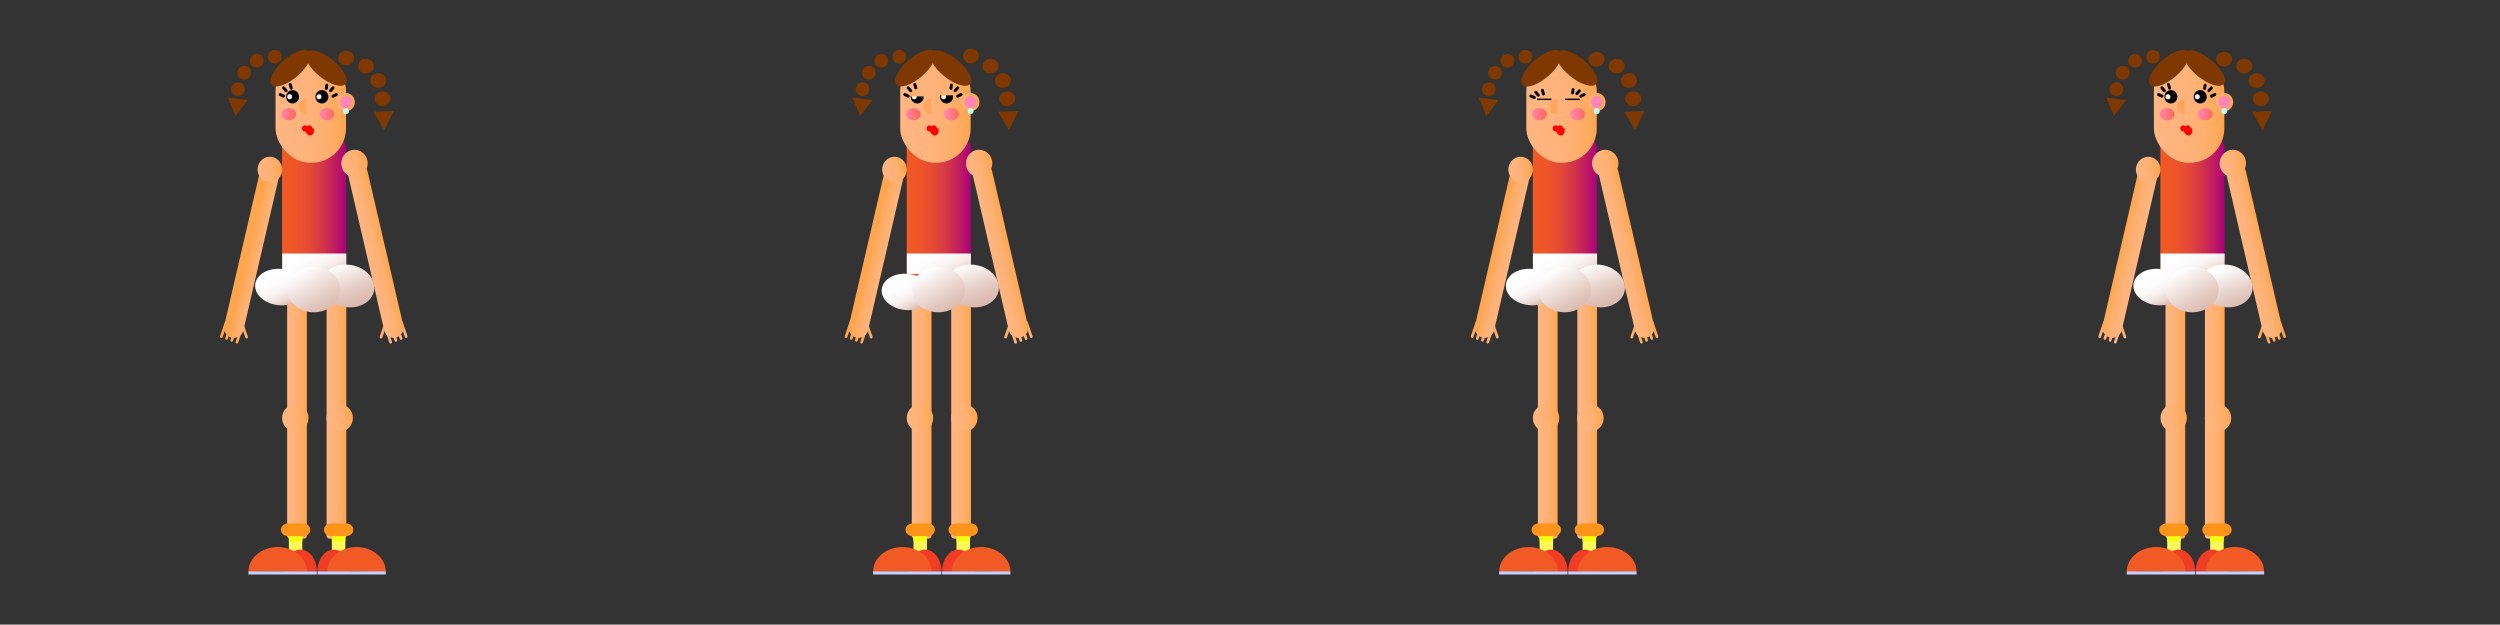 <svg id="Layer_1" data-name="Layer 1" xmlns="http://www.w3.org/2000/svg" xmlns:xlink="http://www.w3.org/1999/xlink" width="1685" height="421" viewBox="0 0 1685 421"><rect x="0" y="0" width="1685" height="421" fill="#333333" stroke="none"/><defs><style>.cls-1{fill:url(#linear-gradient);}.cls-2{fill:url(#linear-gradient-2);}.cls-3{fill:url(#linear-gradient-3);}.cls-4{fill:url(#linear-gradient-4);}.cls-5{fill:#ff85b5;}.cls-6{fill:#c1fff5;}.cls-7{fill:#f2f2f1;}.cls-8{fill:url(#linear-gradient-5);}.cls-9{fill:url(#linear-gradient-6);}.cls-10{fill:#ffa55d;}.cls-11{fill:red;}.cls-12{fill:url(#linear-gradient-7);}.cls-13{fill:url(#linear-gradient-8);}.cls-14{fill:url(#linear-gradient-9);}.cls-15{fill:url(#linear-gradient-10);}.cls-16{fill:url(#linear-gradient-11);}.cls-17{fill:#fff85b;}.cls-18{fill:#f4ff0f;}.cls-19{fill:#f13d24;}.cls-20{fill:#f15a24;}.cls-21{fill:#c6d0ff;}.cls-22{fill:#ff941a;}.cls-23{fill:#7f3900;}.cls-24{fill:url(#linear-gradient-12);}.cls-25{fill:url(#linear-gradient-13);}.cls-26{fill:url(#linear-gradient-14);}.cls-27{fill:url(#linear-gradient-15);}.cls-28{fill:url(#linear-gradient-16);}.cls-29{fill:url(#linear-gradient-17);}.cls-30{fill:url(#linear-gradient-18);}.cls-31{fill:url(#linear-gradient-19);}.cls-32{fill:url(#linear-gradient-20);}.cls-33{fill:url(#linear-gradient-21);}.cls-34{fill:url(#linear-gradient-22);}.cls-35{fill:url(#linear-gradient-23);}.cls-36{fill:url(#linear-gradient-24);}.cls-37{fill:url(#linear-gradient-25);}.cls-38{fill:url(#linear-gradient-26);}.cls-39{fill:url(#linear-gradient-27);}.cls-40{fill:none;}.cls-41{fill:url(#linear-gradient-28);}.cls-42{fill:url(#linear-gradient-29);}.cls-43{fill:url(#linear-gradient-30);}.cls-44{fill:url(#linear-gradient-31);}.cls-45{fill:url(#linear-gradient-32);}.cls-46{fill:url(#linear-gradient-33);}.cls-47{fill:url(#linear-gradient-34);}.cls-48{fill:url(#linear-gradient-35);}.cls-49{fill:url(#linear-gradient-36);}.cls-50{fill:url(#linear-gradient-37);}.cls-51{fill:url(#linear-gradient-38);}.cls-52{fill:url(#linear-gradient-39);}.cls-53{fill:url(#linear-gradient-40);}.cls-54{fill:url(#linear-gradient-41);}.cls-55{fill:url(#linear-gradient-42);}.cls-56{fill:url(#linear-gradient-43);}.cls-57{fill:url(#linear-gradient-44);}.cls-58{fill:url(#linear-gradient-45);}.cls-59{fill:url(#linear-gradient-46);}.cls-60{fill:url(#linear-gradient-47);}.cls-61{fill:url(#linear-gradient-48);}.cls-62{fill:url(#linear-gradient-49);}.cls-63{fill:url(#linear-gradient-50);}.cls-64{fill:url(#linear-gradient-51);}.cls-65{fill:url(#linear-gradient-52);}.cls-66{fill:url(#linear-gradient-53);}.cls-67{fill:url(#linear-gradient-54);}.cls-68{fill:url(#linear-gradient-55);}.cls-69{fill:url(#linear-gradient-56);}.cls-70{fill:url(#linear-gradient-57);}.cls-71{fill:url(#linear-gradient-58);}.cls-72{fill:url(#linear-gradient-59);}.cls-73{fill:url(#linear-gradient-60);}.cls-74{fill:url(#linear-gradient-61);}.cls-75{fill:url(#linear-gradient-62);}.cls-76{fill:url(#linear-gradient-63);}.cls-77{fill:url(#linear-gradient-64);}.cls-78{fill:url(#linear-gradient-65);}.cls-79{fill:url(#linear-gradient-66);}.cls-80{fill:url(#linear-gradient-67);}.cls-81{fill:url(#linear-gradient-68);}.cls-82{fill:url(#linear-gradient-69);}.cls-83{fill:url(#linear-gradient-70);}.cls-84{fill:url(#linear-gradient-71);}.cls-85{fill:url(#linear-gradient-72);}.cls-86{fill:url(#linear-gradient-73);}.cls-87{fill:url(#linear-gradient-74);}.cls-88{fill:url(#linear-gradient-75);}.cls-89{fill:url(#linear-gradient-76);}.cls-90{fill:url(#linear-gradient-77);}.cls-91{fill:url(#linear-gradient-78);}.cls-92{fill:url(#linear-gradient-79);}.cls-93{fill:url(#linear-gradient-80);}.cls-94{fill:url(#linear-gradient-81);}.cls-95{fill:url(#linear-gradient-82);}.cls-96{fill:url(#linear-gradient-83);}.cls-97{fill:url(#linear-gradient-84);}.cls-98{fill:url(#linear-gradient-85);}.cls-99{fill:url(#linear-gradient-86);}.cls-100{fill:url(#linear-gradient-87);}.cls-101{fill:url(#linear-gradient-88);}.cls-102{fill:url(#linear-gradient-89);}.cls-103{fill:url(#linear-gradient-90);}.cls-104{fill:url(#linear-gradient-91);}.cls-105{fill:url(#linear-gradient-92);}.cls-106{fill:url(#linear-gradient-93);}.cls-107{fill:url(#linear-gradient-94);}.cls-108{fill:url(#linear-gradient-95);}.cls-109{fill:url(#linear-gradient-96);}.cls-110{fill:url(#linear-gradient-97);}.cls-111{fill:url(#linear-gradient-98);}.cls-112{fill:url(#linear-gradient-99);}.cls-113{fill:url(#linear-gradient-100);}.cls-114{fill:url(#linear-gradient-101);}.cls-115{fill:url(#linear-gradient-102);}.cls-116{fill:url(#linear-gradient-103);}.cls-117{fill:url(#linear-gradient-104);}.cls-118{fill:url(#linear-gradient-105);}.cls-119{fill:url(#linear-gradient-106);}.cls-120{fill:url(#linear-gradient-107);}.cls-121{fill:url(#linear-gradient-108);}.cls-122{fill:url(#linear-gradient-109);}.cls-123{fill:url(#linear-gradient-110);}</style><linearGradient id="linear-gradient" x1="613.9" y1="274.72" x2="627.19" y2="274.72" gradientTransform="translate(0.64 0.82)" gradientUnits="userSpaceOnUse"><stop offset="0" stop-color="#ffb580"/><stop offset="0.3" stop-color="#ffb47c"/><stop offset="0.57" stop-color="#ffb071"/><stop offset="0.82" stop-color="#ffab5f"/><stop offset="1" stop-color="#ffa54e"/></linearGradient><linearGradient id="linear-gradient-2" x1="611.11" y1="141.15" x2="654.31" y2="141.15" gradientUnits="userSpaceOnUse"><stop offset="0" stop-color="#f15a24"/><stop offset="0.21" stop-color="#ee5628"/><stop offset="0.42" stop-color="#e44a34"/><stop offset="0.63" stop-color="#d43647"/><stop offset="0.84" stop-color="#be1a62"/><stop offset="1" stop-color="#aa007b"/></linearGradient><linearGradient id="linear-gradient-3" x1="606.72" y1="73.94" x2="654.21" y2="73.94" gradientUnits="userSpaceOnUse"><stop offset="0" stop-color="#ffb580"/><stop offset="0.38" stop-color="#ffb47d"/><stop offset="0.61" stop-color="#ffb175"/><stop offset="0.8" stop-color="#ffad66"/><stop offset="0.97" stop-color="#ffa652"/><stop offset="1" stop-color="#ffa54e"/></linearGradient><linearGradient id="linear-gradient-4" x1="648.28" y1="68.83" x2="660.15" y2="68.83" gradientUnits="userSpaceOnUse"><stop offset="0" stop-color="#ffb580"/><stop offset="0.55" stop-color="#ffab62"/><stop offset="1" stop-color="#ffa54e"/></linearGradient><linearGradient id="linear-gradient-5" x1="636.4" y1="77" x2="646.3" y2="77" gradientUnits="userSpaceOnUse"><stop offset="0" stop-color="#ff85b5"/><stop offset="0.27" stop-color="#ff7f9f"/><stop offset="0.84" stop-color="#ff6f68"/><stop offset="1" stop-color="#ff6a57"/></linearGradient><linearGradient id="linear-gradient-6" x1="610" y1="77" x2="619.89" y2="77" xlink:href="#linear-gradient-5"/><linearGradient id="linear-gradient-7" x1="640.48" y1="274.72" x2="653.77" y2="274.72" xlink:href="#linear-gradient"/><linearGradient id="linear-gradient-8" x1="624.44" y1="163.23" x2="641.19" y2="192.23" gradientUnits="userSpaceOnUse"><stop offset="0" stop-color="#fff"/><stop offset="0.36" stop-color="#fefdfd"/><stop offset="0.55" stop-color="#faf6f5"/><stop offset="0.7" stop-color="#f4eae7"/><stop offset="0.83" stop-color="#ebdad4"/><stop offset="0.95" stop-color="#e0c4bb"/><stop offset="1" stop-color="#dab9ae"/></linearGradient><linearGradient id="linear-gradient-9" x1="734.39" y1="204.36" x2="747.98" y2="227.9" gradientTransform="translate(818.36 -549.85) rotate(89.42)" xlink:href="#linear-gradient-8"/><linearGradient id="linear-gradient-10" x1="860.61" y1="204.73" x2="875.94" y2="231.28" gradientTransform="translate(853.66 -680.28) rotate(88.69)" gradientUnits="userSpaceOnUse"><stop offset="0" stop-color="#fff"/><stop offset="0.18" stop-color="#f6eeeb"/><stop offset="0.52" stop-color="#e7d1ca"/><stop offset="0.81" stop-color="#ddbfb5"/><stop offset="1" stop-color="#dab9ae"/></linearGradient><linearGradient id="linear-gradient-11" x1="625.11" y1="182.33" x2="641.1" y2="210.02" gradientUnits="userSpaceOnUse"><stop offset="0" stop-color="#fff"/><stop offset="0.26" stop-color="#f4eae7"/><stop offset="0.75" stop-color="#e1c7be"/><stop offset="1" stop-color="#dab9ae"/></linearGradient><linearGradient id="linear-gradient-12" x1="243.63" y1="27.11" x2="247.72" y2="26.13" gradientTransform="matrix(0.94, -0.33, 0.34, 0.97, 442.1, 281.59)" xlink:href="#linear-gradient"/><linearGradient id="linear-gradient-13" x1="247.35" y1="27.07" x2="251.44" y2="26.09" gradientTransform="matrix(0.94, -0.33, 0.34, 0.97, 442.1, 281.59)" xlink:href="#linear-gradient"/><linearGradient id="linear-gradient-14" x1="251.08" y1="27.04" x2="255.17" y2="26.05" gradientTransform="matrix(0.94, -0.33, 0.34, 0.97, 442.1, 281.59)" xlink:href="#linear-gradient"/><linearGradient id="linear-gradient-15" x1="254.8" y1="27" x2="258.89" y2="26.02" gradientTransform="matrix(0.94, -0.33, 0.34, 0.97, 442.1, 281.59)" xlink:href="#linear-gradient"/><linearGradient id="linear-gradient-16" x1="1157.93" y1="182.62" x2="1161.8" y2="181.69" gradientTransform="matrix(0.94, 0.34, -0.35, 0.97, -348.78, -346.22)" xlink:href="#linear-gradient"/><linearGradient id="linear-gradient-17" x1="365.05" y1="72.02" x2="379.13" y2="72.02" gradientTransform="translate(295.73 185.9) rotate(-13.49)" xlink:href="#linear-gradient"/><linearGradient id="linear-gradient-18" x1="827.74" y1="226" x2="831.82" y2="225.03" gradientTransform="matrix(-0.94, -0.33, -0.34, 0.97, 1442.28, 281.59)" xlink:href="#linear-gradient"/><linearGradient id="linear-gradient-19" x1="831.45" y1="225.97" x2="835.52" y2="224.99" gradientTransform="matrix(-0.94, -0.33, -0.34, 0.97, 1442.28, 281.59)" xlink:href="#linear-gradient"/><linearGradient id="linear-gradient-20" x1="835.16" y1="225.93" x2="839.23" y2="224.95" gradientTransform="matrix(-0.94, -0.33, -0.34, 0.97, 1442.28, 281.59)" xlink:href="#linear-gradient"/><linearGradient id="linear-gradient-21" x1="838.86" y1="225.89" x2="842.93" y2="224.92" gradientTransform="matrix(-0.94, -0.33, -0.34, 0.97, 1442.28, 281.59)" xlink:href="#linear-gradient"/><linearGradient id="linear-gradient-22" x1="1740.92" y1="-20.01" x2="1744.79" y2="-20.93" gradientTransform="matrix(-0.94, 0.34, 0.35, 0.97, 2233.17, -346.22)" xlink:href="#linear-gradient"/><linearGradient id="linear-gradient-23" x1="967.35" y1="216.48" x2="981.43" y2="216.48" gradientTransform="matrix(-0.97, -0.23, -0.23, 0.97, 1588.65, 185.9)" xlink:href="#linear-gradient"/><linearGradient id="linear-gradient-24" x1="513.15" y1="77.89" x2="530.97" y2="77.89" gradientTransform="translate(132.54 88.25) rotate(-6.11)" xlink:href="#linear-gradient"/><linearGradient id="linear-gradient-25" x1="484.98" y1="247.45" x2="502.79" y2="247.45" gradientTransform="translate(132.54 88.25) rotate(-6.11)" xlink:href="#linear-gradient"/><linearGradient id="linear-gradient-26" x1="456.61" y1="75.9" x2="473.24" y2="75.9" gradientTransform="translate(132.54 88.25) rotate(-6.11)" xlink:href="#linear-gradient"/><linearGradient id="linear-gradient-27" x1="455.24" y1="244.27" x2="473.05" y2="244.27" gradientTransform="translate(132.54 88.25) rotate(-6.11)" xlink:href="#linear-gradient"/><linearGradient id="linear-gradient-28" x1="192.9" y1="274.72" x2="206.19" y2="274.72" xlink:href="#linear-gradient"/><linearGradient id="linear-gradient-29" x1="190.11" y1="141.15" x2="233.31" y2="141.15" xlink:href="#linear-gradient-2"/><linearGradient id="linear-gradient-30" x1="185.72" y1="73.94" x2="233.21" y2="73.94" xlink:href="#linear-gradient-3"/><linearGradient id="linear-gradient-31" x1="227.28" y1="68.83" x2="239.15" y2="68.83" xlink:href="#linear-gradient-4"/><linearGradient id="linear-gradient-32" x1="215.4" y1="77" x2="225.3" y2="77" xlink:href="#linear-gradient-5"/><linearGradient id="linear-gradient-33" x1="189" y1="77" x2="198.89" y2="77" xlink:href="#linear-gradient-5"/><linearGradient id="linear-gradient-34" x1="219.48" y1="274.72" x2="232.77" y2="274.72" xlink:href="#linear-gradient"/><linearGradient id="linear-gradient-35" x1="203.44" y1="163.23" x2="220.19" y2="192.23" xlink:href="#linear-gradient-8"/><linearGradient id="linear-gradient-36" x1="315.36" y1="245.02" x2="328.95" y2="268.55" gradientTransform="translate(442.27 -131.25) rotate(89.42)" xlink:href="#linear-gradient-8"/><linearGradient id="linear-gradient-37" x1="444.74" y1="270.25" x2="460.07" y2="296.79" gradientTransform="translate(507.66 -266.01) rotate(88.69)" xlink:href="#linear-gradient-10"/><linearGradient id="linear-gradient-38" x1="204.11" y1="182.33" x2="220.1" y2="210.02" xlink:href="#linear-gradient-11"/><linearGradient id="linear-gradient-39" x1="-153.72" y1="-108.33" x2="-149.65" y2="-109.3" gradientTransform="matrix(0.94, -0.33, 0.34, 0.97, 442.1, 281.59)" xlink:href="#linear-gradient"/><linearGradient id="linear-gradient-40" x1="-150.01" y1="-108.36" x2="-145.94" y2="-109.34" gradientTransform="matrix(0.94, -0.33, 0.34, 0.97, 442.1, 281.59)" xlink:href="#linear-gradient"/><linearGradient id="linear-gradient-41" x1="-146.31" y1="-108.4" x2="-142.24" y2="-109.38" gradientTransform="matrix(0.94, -0.33, 0.34, 0.97, 442.1, 281.59)" xlink:href="#linear-gradient"/><linearGradient id="linear-gradient-42" x1="-142.6" y1="-108.44" x2="-138.53" y2="-109.41" gradientTransform="matrix(0.94, -0.33, 0.34, 0.97, 442.1, 281.59)" xlink:href="#linear-gradient"/><linearGradient id="linear-gradient-43" x1="761.67" y1="320.35" x2="765.53" y2="319.42" gradientTransform="matrix(0.94, 0.34, -0.35, 0.97, -348.78, -346.22)" xlink:href="#linear-gradient"/><linearGradient id="linear-gradient-44" x1="-44.34" y1="-26.17" x2="-30.26" y2="-26.17" gradientTransform="translate(295.73 185.9) rotate(-13.49)" xlink:href="#linear-gradient"/><linearGradient id="linear-gradient-45" x1="1224.9" y1="361.29" x2="1228.97" y2="360.31" gradientTransform="matrix(-0.94, -0.33, -0.34, 0.97, 1442.28, 281.59)" xlink:href="#linear-gradient"/><linearGradient id="linear-gradient-46" x1="1228.61" y1="361.25" x2="1232.68" y2="360.28" gradientTransform="matrix(-0.94, -0.33, -0.34, 0.97, 1442.28, 281.59)" xlink:href="#linear-gradient"/><linearGradient id="linear-gradient-47" x1="1232.31" y1="361.22" x2="1236.39" y2="360.24" gradientTransform="matrix(-0.94, -0.33, -0.34, 0.97, 1442.28, 281.59)" xlink:href="#linear-gradient"/><linearGradient id="linear-gradient-48" x1="1236.02" y1="361.18" x2="1240.09" y2="360.2" gradientTransform="matrix(-0.94, -0.33, -0.34, 0.97, 1442.28, 281.59)" xlink:href="#linear-gradient"/><linearGradient id="linear-gradient-49" x1="2137.18" y1="-157.73" x2="2141.05" y2="-158.66" gradientTransform="matrix(-0.94, 0.34, 0.35, 0.97, 2233.17, -346.22)" xlink:href="#linear-gradient"/><linearGradient id="linear-gradient-50" x1="1376.74" y1="314.67" x2="1390.82" y2="314.67" gradientTransform="matrix(-0.97, -0.23, -0.23, 0.97, 1588.65, 185.9)" xlink:href="#linear-gradient"/><linearGradient id="linear-gradient-51" x1="94.55" y1="33.08" x2="112.36" y2="33.08" gradientTransform="translate(132.54 88.25) rotate(-6.11)" xlink:href="#linear-gradient"/><linearGradient id="linear-gradient-52" x1="66.37" y1="202.64" x2="84.18" y2="202.64" gradientTransform="translate(132.54 88.25) rotate(-6.11)" xlink:href="#linear-gradient"/><linearGradient id="linear-gradient-53" x1="38.01" y1="31.09" x2="54.63" y2="31.09" gradientTransform="translate(132.54 88.25) rotate(-6.11)" xlink:href="#linear-gradient"/><linearGradient id="linear-gradient-54" x1="36.63" y1="199.45" x2="54.44" y2="199.45" gradientTransform="translate(132.54 88.25) rotate(-6.11)" xlink:href="#linear-gradient"/><linearGradient id="linear-gradient-55" x1="1035.9" y1="274.72" x2="1049.19" y2="274.72" xlink:href="#linear-gradient"/><linearGradient id="linear-gradient-56" x1="1033.11" y1="141.15" x2="1076.31" y2="141.15" xlink:href="#linear-gradient-2"/><linearGradient id="linear-gradient-57" x1="1028.72" y1="73.94" x2="1076.21" y2="73.94" xlink:href="#linear-gradient-3"/><linearGradient id="linear-gradient-58" x1="1070.28" y1="68.83" x2="1082.15" y2="68.83" xlink:href="#linear-gradient-4"/><linearGradient id="linear-gradient-59" x1="1058.4" y1="77" x2="1068.3" y2="77" xlink:href="#linear-gradient-5"/><linearGradient id="linear-gradient-60" x1="1032" y1="77" x2="1041.89" y2="77" xlink:href="#linear-gradient-5"/><linearGradient id="linear-gradient-61" x1="1062.48" y1="274.72" x2="1075.77" y2="274.72" xlink:href="#linear-gradient"/><linearGradient id="linear-gradient-62" x1="1046.44" y1="163.23" x2="1063.19" y2="192.23" xlink:href="#linear-gradient-8"/><linearGradient id="linear-gradient-63" x1="1154.42" y1="163.61" x2="1168.01" y2="187.15" gradientTransform="translate(1195.35 -969.44) rotate(89.42)" xlink:href="#linear-gradient-8"/><linearGradient id="linear-gradient-64" x1="1277.47" y1="139.05" x2="1292.8" y2="165.6" gradientTransform="translate(1200.47 -1095.52) rotate(88.69)" xlink:href="#linear-gradient-10"/><linearGradient id="linear-gradient-65" x1="1047.11" y1="182.33" x2="1063.1" y2="210.02" xlink:href="#linear-gradient-11"/><linearGradient id="linear-gradient-66" x1="641.54" y1="162.57" x2="645.61" y2="161.6" gradientTransform="matrix(0.94, -0.33, 0.34, 0.97, 442.1, 281.59)" xlink:href="#linear-gradient"/><linearGradient id="linear-gradient-67" x1="645.25" y1="162.54" x2="649.32" y2="161.56" gradientTransform="matrix(0.94, -0.33, 0.34, 0.97, 442.1, 281.59)" xlink:href="#linear-gradient"/><linearGradient id="linear-gradient-68" x1="648.95" y1="162.5" x2="653.02" y2="161.52" gradientTransform="matrix(0.94, -0.33, 0.34, 0.97, 442.1, 281.59)" xlink:href="#linear-gradient"/><linearGradient id="linear-gradient-69" x1="652.66" y1="162.46" x2="656.73" y2="161.49" gradientTransform="matrix(0.94, -0.33, 0.34, 0.97, 442.1, 281.59)" xlink:href="#linear-gradient"/><linearGradient id="linear-gradient-70" x1="1555.13" y1="44.57" x2="1559" y2="43.64" gradientTransform="matrix(0.94, 0.34, -0.35, 0.97, -348.78, -346.22)" xlink:href="#linear-gradient"/><linearGradient id="linear-gradient-71" x1="775.41" y1="170.44" x2="789.49" y2="170.44" gradientTransform="translate(295.73 185.9) rotate(-13.49)" xlink:href="#linear-gradient"/><linearGradient id="linear-gradient-72" x1="429.64" y1="90.39" x2="433.71" y2="89.42" gradientTransform="matrix(-0.94, -0.33, -0.34, 0.97, 1442.28, 281.59)" xlink:href="#linear-gradient"/><linearGradient id="linear-gradient-73" x1="433.35" y1="90.36" x2="437.42" y2="89.38" gradientTransform="matrix(-0.94, -0.33, -0.34, 0.97, 1442.28, 281.59)" xlink:href="#linear-gradient"/><linearGradient id="linear-gradient-74" x1="437.06" y1="90.32" x2="441.13" y2="89.34" gradientTransform="matrix(-0.94, -0.33, -0.34, 0.97, 1442.28, 281.59)" xlink:href="#linear-gradient"/><linearGradient id="linear-gradient-75" x1="440.76" y1="90.28" x2="444.83" y2="89.31" gradientTransform="matrix(-0.94, -0.33, -0.34, 0.97, 1442.28, 281.59)" xlink:href="#linear-gradient"/><linearGradient id="linear-gradient-76" x1="1343.72" y1="118.05" x2="1347.58" y2="117.12" gradientTransform="matrix(-0.94, 0.34, 0.35, 0.97, 2233.17, -346.22)" xlink:href="#linear-gradient"/><linearGradient id="linear-gradient-77" x1="556.99" y1="118.06" x2="571.07" y2="118.06" gradientTransform="matrix(-0.97, -0.23, -0.23, 0.97, 1588.65, 185.9)" xlink:href="#linear-gradient"/><linearGradient id="linear-gradient-78" x1="932.76" y1="122.81" x2="950.57" y2="122.81" gradientTransform="translate(132.54 88.25) rotate(-6.11)" xlink:href="#linear-gradient"/><linearGradient id="linear-gradient-79" x1="904.58" y1="292.37" x2="922.39" y2="292.37" gradientTransform="translate(132.54 88.25) rotate(-6.11)" xlink:href="#linear-gradient"/><linearGradient id="linear-gradient-80" x1="876.22" y1="120.82" x2="892.84" y2="120.82" gradientTransform="translate(132.54 88.25) rotate(-6.11)" xlink:href="#linear-gradient"/><linearGradient id="linear-gradient-81" x1="874.84" y1="289.18" x2="892.66" y2="289.18" gradientTransform="translate(132.54 88.25) rotate(-6.11)" xlink:href="#linear-gradient"/><linearGradient id="linear-gradient-82" x1="1458.9" y1="274.72" x2="1472.19" y2="274.72" xlink:href="#linear-gradient"/><linearGradient id="linear-gradient-83" x1="1456.11" y1="141.15" x2="1499.31" y2="141.15" xlink:href="#linear-gradient-2"/><linearGradient id="linear-gradient-84" x1="1451.72" y1="73.94" x2="1499.21" y2="73.94" xlink:href="#linear-gradient-3"/><linearGradient id="linear-gradient-85" x1="1493.28" y1="68.83" x2="1505.15" y2="68.83" xlink:href="#linear-gradient-4"/><linearGradient id="linear-gradient-86" x1="1481.4" y1="77" x2="1491.3" y2="77" xlink:href="#linear-gradient-5"/><linearGradient id="linear-gradient-87" x1="1455" y1="77" x2="1464.89" y2="77" xlink:href="#linear-gradient-5"/><linearGradient id="linear-gradient-88" x1="1485.48" y1="274.72" x2="1498.77" y2="274.72" xlink:href="#linear-gradient"/><linearGradient id="linear-gradient-89" x1="1469.44" y1="163.23" x2="1486.19" y2="192.23" xlink:href="#linear-gradient-8"/><linearGradient id="linear-gradient-90" x1="1575.45" y1="122.76" x2="1589.03" y2="146.3" gradientTransform="translate(1573.23 -1390.03) rotate(89.42)" xlink:href="#linear-gradient-8"/><linearGradient id="linear-gradient-91" x1="1695.32" y1="73.22" x2="1710.65" y2="99.77" gradientTransform="matrix(0.02, 1, -1, 0.02, 1548.11, -1511.76)" xlink:href="#linear-gradient-10"/><linearGradient id="linear-gradient-92" x1="1470.11" y1="182.33" x2="1486.1" y2="210.02" xlink:href="#linear-gradient-11"/><linearGradient id="linear-gradient-93" x1="1040.58" y1="298.5" x2="1044.65" y2="297.53" gradientTransform="matrix(0.94, -0.33, 0.34, 0.97, 442.1, 281.59)" xlink:href="#linear-gradient"/><linearGradient id="linear-gradient-94" x1="1044.29" y1="298.47" x2="1048.36" y2="297.49" gradientTransform="matrix(0.94, -0.33, 0.34, 0.97, 442.1, 281.59)" xlink:href="#linear-gradient"/><linearGradient id="linear-gradient-95" x1="1048" y1="298.43" x2="1052.07" y2="297.45" gradientTransform="matrix(0.94, -0.33, 0.34, 0.97, 442.1, 281.59)" xlink:href="#linear-gradient"/><linearGradient id="linear-gradient-96" x1="1051.7" y1="298.39" x2="1055.77" y2="297.42" gradientTransform="matrix(0.94, -0.33, 0.34, 0.97, 442.1, 281.59)" xlink:href="#linear-gradient"/><linearGradient id="linear-gradient-97" x1="1953.28" y1="-93.82" x2="1957.15" y2="-94.74" gradientTransform="matrix(0.94, 0.34, -0.35, 0.97, -348.78, -346.22)" xlink:href="#linear-gradient"/><linearGradient id="linear-gradient-98" x1="1186.75" y1="269.1" x2="1200.83" y2="269.1" gradientTransform="translate(295.73 185.9) rotate(-13.49)" xlink:href="#linear-gradient"/><linearGradient id="linear-gradient-99" x1="30.6" y1="-45.54" x2="34.67" y2="-46.52" gradientTransform="matrix(-0.94, -0.33, -0.34, 0.97, 1442.28, 281.59)" xlink:href="#linear-gradient"/><linearGradient id="linear-gradient-100" x1="34.31" y1="-45.58" x2="38.38" y2="-46.55" gradientTransform="matrix(-0.94, -0.33, -0.34, 0.97, 1442.28, 281.59)" xlink:href="#linear-gradient"/><linearGradient id="linear-gradient-101" x1="38.01" y1="-45.61" x2="42.08" y2="-46.59" gradientTransform="matrix(-0.94, -0.33, -0.34, 0.97, 1442.28, 281.59)" xlink:href="#linear-gradient"/><linearGradient id="linear-gradient-102" x1="41.72" y1="-45.65" x2="45.79" y2="-46.63" gradientTransform="matrix(-0.94, -0.33, -0.34, 0.97, 1442.28, 281.59)" xlink:href="#linear-gradient"/><linearGradient id="linear-gradient-103" x1="945.57" y1="256.43" x2="949.44" y2="255.5" gradientTransform="matrix(-0.94, 0.34, 0.35, 0.97, 2233.17, -346.22)" xlink:href="#linear-gradient"/><linearGradient id="linear-gradient-104" x1="145.66" y1="19.4" x2="159.74" y2="19.4" gradientTransform="matrix(-0.97, -0.23, -0.23, 0.97, 1588.65, 185.9)" xlink:href="#linear-gradient"/><linearGradient id="linear-gradient-105" x1="1353.35" y1="167.83" x2="1371.17" y2="167.83" gradientTransform="translate(132.54 88.25) rotate(-6.11)" xlink:href="#linear-gradient"/><linearGradient id="linear-gradient-106" x1="1325.18" y1="337.39" x2="1342.99" y2="337.39" gradientTransform="translate(132.54 88.25) rotate(-6.11)" xlink:href="#linear-gradient"/><linearGradient id="linear-gradient-107" x1="1296.81" y1="165.84" x2="1313.44" y2="165.84" gradientTransform="translate(132.54 88.25) rotate(-6.11)" xlink:href="#linear-gradient"/><linearGradient id="linear-gradient-108" x1="1295.44" y1="334.21" x2="1313.25" y2="334.21" gradientTransform="translate(132.54 88.25) rotate(-6.11)" xlink:href="#linear-gradient"/><linearGradient id="linear-gradient-109" x1="-204.34" y1="93.1" x2="-195.61" y2="93.1" gradientTransform="translate(438 155.08) rotate(180)" xlink:href="#linear-gradient-3"/><linearGradient id="linear-gradient-110" x1="-184.83" y1="92.51" x2="-175.7" y2="92.51" gradientTransform="translate(438 155.08) rotate(180)" xlink:href="#linear-gradient-3"/></defs><title>pige_blinker</title><rect class="cls-1" x="614.54" y="188.03" width="13.29" height="175.03" rx="1.9"/><rect class="cls-2" x="611.11" y="93.1" width="43.2" height="96.09" rx="6.19"/><rect class="cls-3" x="606.72" y="38.17" width="47.49" height="71.53" rx="23.23"/><ellipse cx="637.97" cy="65.23" rx="4.37" ry="4.51"/><ellipse cx="618.19" cy="65.23" rx="4.37" ry="4.51"/><ellipse class="cls-4" cx="654.21" cy="68.83" rx="5.94" ry="6.13"/><ellipse class="cls-5" cx="654.21" cy="68.83" rx="3.96" ry="4.09"/><ellipse class="cls-6" cx="654.21" cy="74.96" rx="1.98" ry="2.04"/><ellipse class="cls-7" cx="636" cy="65.23" rx="1.69" ry="1.74"/><ellipse class="cls-7" cx="616.21" cy="65.23" rx="1.69" ry="1.74"/><ellipse class="cls-8" cx="641.35" cy="77" rx="4.95" ry="4.09"/><ellipse class="cls-9" cx="615.63" cy="77" rx="4.95" ry="4.09"/><path d="M640.8,60.61h0a1,1,0,0,1-.84-1.15l.29-2.16a1,1,0,0,1,1.12-.87h0a1,1,0,0,1,.84,1.15l-.29,2.17A1,1,0,0,1,640.8,60.61Z"/><path d="M643.13,61.86h0a1.06,1.06,0,0,1-.06-1.45l1.69-1.88a1,1,0,0,1,1.39-.06h0a1.06,1.06,0,0,1,.06,1.45l-1.69,1.88A1,1,0,0,1,643.13,61.86Z"/><path d="M644.61,65.26h0a1,1,0,0,1,.46-1.37l2.23-1.12a1,1,0,0,1,1.33.48h0a1,1,0,0,1-.46,1.36l-2.24,1.12A1,1,0,0,1,644.61,65.26Z"/><path d="M617.57,60.33h0a1,1,0,0,1-1.23-.69l-.71-2.46a1,1,0,0,1,.67-1.27h0a1,1,0,0,1,1.23.69l.71,2.46A1,1,0,0,1,617.57,60.33Z"/><path d="M614.45,61.9h0a1,1,0,0,1-1.4-.1l-1.64-1.92a1.07,1.07,0,0,1,.1-1.45h0a1,1,0,0,1,1.39.1l1.64,1.93A1,1,0,0,1,614.45,61.9Z"/><path d="M613.06,65.14h0a1,1,0,0,1-1.3.55l-2.29-1a1,1,0,0,1-.53-1.34h0a1,1,0,0,1,1.29-.54l2.3,1A1,1,0,0,1,613.06,65.14Z"/><path class="cls-10" d="M627.5,71.91l.07,5.11h-.07a5.11,5.11,0,0,1,0-10.22Z"/><ellipse class="cls-11" cx="626.49" cy="86.55" rx="1.99" ry="2.06"/><ellipse class="cls-11" cx="629.48" cy="86.55" rx="1.99" ry="2.06"/><path class="cls-11" d="M629.55,87.2l2.86-.9c.65,2.21-.11,4.44-1.68,4.93s-3.39-.93-4-3.14v0Z"/><rect class="cls-12" x="641.12" y="188.03" width="13.29" height="175.03" rx="1.9"/><rect class="cls-13" x="611.22" y="170.87" width="43.2" height="13.73"/><ellipse class="cls-14" cx="609.76" cy="193.49" rx="12.26" ry="16.83" transform="matrix(0.11, -0.99, 0.99, 0.11, 352.34, 779.14)"/><ellipse class="cls-15" cx="655.56" cy="192.76" rx="14.29" ry="17.83" transform="translate(349.09 803.49) rotate(-79.74)"/><ellipse class="cls-16" cx="632.52" cy="195.17" rx="17.81" ry="15.33"/><rect class="cls-17" x="612.82" y="361.42" width="14.83" height="9.07" rx="1.06" transform="translate(986.19 -254.28) rotate(90)"/><rect class="cls-18" x="618.41" y="358.68" width="3.66" height="9.07" transform="translate(983.45 -257.02) rotate(90)"/><path class="cls-19" d="M623.52,385.12l-10.95.23a1.69,1.69,0,0,1,0-.23c0-8.06,5-14.69,11-14.69s11,6.63,11,14.69Z"/><path class="cls-20" d="M608.18,385.16l-19.72.26v-.26c0-9,8.9-16.46,19.72-16.46s19.72,7.43,19.72,16.46Z"/><rect class="cls-21" x="588.46" y="385.12" width="46.02" height="2.1"/><path class="cls-22" d="M610.37,356.88v.38c0,2.28,2.21,4.12,4.94,4.12h9.85c2.73,0,4.94-1.84,4.94-4.12v-.38c0-2.28-2.21-4.12-4.94-4.12h-9.85C612.58,352.76,610.37,354.6,610.37,356.88Z"/><rect class="cls-17" x="641.81" y="361.42" width="14.83" height="9.07" rx="1.06" transform="translate(1015.18 -283.27) rotate(90)"/><rect class="cls-18" x="647.4" y="358.68" width="3.66" height="9.07" transform="translate(1012.44 -286.02) rotate(90)"/><path class="cls-19" d="M645.94,385.12l11,.23v-.23c0-8.06-4.95-14.69-11-14.69s-11,6.63-11,14.69Z"/><path class="cls-20" d="M661.28,385.16l19.72.26v-.26c0-9-8.9-16.46-19.72-16.46s-19.72,7.43-19.72,16.46Z"/><rect class="cls-21" x="634.98" y="385.12" width="46.02" height="2.1" transform="translate(1315.99 772.33) rotate(-180)"/><path class="cls-22" d="M659.09,356.88v.38c0,2.28-2.21,4.12-4.93,4.12H644.3c-2.72,0-4.93-1.84-4.93-4.12v-.38c0-2.28,2.21-4.12,4.93-4.12h9.86C656.88,352.76,659.09,354.6,659.09,356.88Z"/><polygon class="cls-23" points="672.77 75.28 679.6 75.04 686.42 74.81 683.2 81.25 679.97 87.68 676.37 81.48 672.77 75.28"/><ellipse class="cls-23" cx="640.82" cy="45.9" rx="7.02" ry="16.87" transform="translate(201.76 514.93) rotate(-50.99)"/><ellipse class="cls-23" cx="616.89" cy="45.9" rx="16.91" ry="7.01" transform="translate(121.94 416.96) rotate(-41.11)"/><ellipse class="cls-23" cx="654.04" cy="39.9" rx="5.4" ry="4.93" transform="matrix(1, -0.03, 0.03, 1, -0.83, 17.5)"/><ellipse class="cls-23" cx="667.62" cy="44.55" rx="5.4" ry="4.93" transform="translate(-0.95 17.86) rotate(-1.53)"/><ellipse class="cls-23" cx="675.9" cy="54.25" rx="5.4" ry="4.93" transform="translate(-1.21 18.09) rotate(-1.53)"/><ellipse class="cls-23" cx="678.84" cy="66.52" rx="5.4" ry="4.93" transform="translate(-1.54 18.17) rotate(-1.53)"/><ellipse class="cls-23" cx="606.16" cy="38.21" rx="4.65" ry="4.59" transform="translate(178.23 469.22) rotate(-48.81)"/><ellipse class="cls-23" cx="594.01" cy="40.95" rx="4.65" ry="4.59" transform="translate(172.02 461.01) rotate(-48.81)"/><ellipse class="cls-23" cx="585.63" cy="48.99" rx="4.65" ry="4.59" transform="translate(163.11 457.44) rotate(-48.81)"/><ellipse class="cls-23" cx="581.4" cy="60.04" rx="4.65" ry="4.59" transform="translate(153.35 458.04) rotate(-48.81)"/><polygon class="cls-23" points="574.66 65.78 581.32 66.64 587.98 67.49 583.85 72.85 579.72 78.21 577.19 71.99 574.66 65.78"/><path class="cls-24" d="M684.89,231.61h0a.93.93,0,0,1-1.19-.58l-3.19-9.39a1,1,0,0,1,.56-1.22h0a.93.93,0,0,1,1.19.58l3.19,9.39A1,1,0,0,1,684.89,231.61Z"/><path class="cls-25" d="M688.39,230.34h0a.92.92,0,0,1-1.19-.59L684,220.37a1,1,0,0,1,.56-1.23h0a.94.94,0,0,1,1.19.59l3.19,9.39A1,1,0,0,1,688.39,230.34Z"/><path class="cls-26" d="M691.89,229.07h0a.93.93,0,0,1-1.19-.59l-3.19-9.38a1,1,0,0,1,.56-1.23h0a.93.93,0,0,1,1.19.59l3.19,9.39A1,1,0,0,1,691.89,229.07Z"/><path class="cls-27" d="M695.39,227.8h0a.94.94,0,0,1-1.19-.59L691,217.82a1,1,0,0,1,.56-1.22h0a.93.93,0,0,1,1.19.59l3.19,9.39A1,1,0,0,1,695.39,227.8Z"/><path class="cls-28" d="M677.49,228.07h0a1,1,0,0,1-.56-1.22l3.24-9.33a.91.91,0,0,1,1.18-.57h0a1,1,0,0,1,.56,1.22l-3.24,9.32A.93.93,0,0,1,677.49,228.07Z"/><path class="cls-29" d="M687.92,227.55h0a6.66,6.66,0,0,1-8-5.07L655.88,119a6.9,6.9,0,0,1,4.91-8.27h0a6.67,6.67,0,0,1,8,5.07l24,103.46A6.88,6.88,0,0,1,687.92,227.55Z"/><path class="cls-30" d="M580.36,231.51h0a.92.92,0,0,0,1.18-.58l3.18-9.35a1,1,0,0,0-.56-1.21h0A.92.92,0,0,0,583,221l-3.18,9.35A1,1,0,0,0,580.36,231.51Z"/><path class="cls-31" d="M576.88,230.25h0a.92.92,0,0,0,1.18-.59l3.18-9.34a1,1,0,0,0-.57-1.22h0a.91.91,0,0,0-1.17.59L576.31,229A1,1,0,0,0,576.88,230.25Z"/><path class="cls-32" d="M573.39,229h0a.92.92,0,0,0,1.18-.58l3.18-9.35a1,1,0,0,0-.56-1.21h0a.92.92,0,0,0-1.18.58l-3.18,9.35A1,1,0,0,0,573.39,229Z"/><path class="cls-33" d="M569.91,227.72h0a.92.92,0,0,0,1.18-.59l3.18-9.34a1,1,0,0,0-.56-1.22h0a.92.92,0,0,0-1.18.59l-3.18,9.34A1,1,0,0,0,569.91,227.72Z"/><path class="cls-34" d="M587.51,228.07h0a1,1,0,0,0,.56-1.22l-3.24-9.33a.91.91,0,0,0-1.18-.57h0a1,1,0,0,0-.56,1.22l3.24,9.32A.92.92,0,0,0,587.51,228.07Z"/><path class="cls-35" d="M577.08,227.55h0a6.66,6.66,0,0,0,8-5.07l24-103.46a6.9,6.9,0,0,0-4.91-8.27h0a6.67,6.67,0,0,0-8,5.07l-24,103.46A6.88,6.88,0,0,0,577.08,227.55Z"/><ellipse class="cls-36" cx="659.93" cy="110.13" rx="8.9" ry="9.19"/><ellipse class="cls-37" cx="649.96" cy="281.73" rx="8.9" ry="9.19"/><ellipse class="cls-38" cx="602.91" cy="114.24" rx="8.31" ry="8.58"/><ellipse class="cls-39" cx="620.05" cy="281.73" rx="8.9" ry="9.19"/><rect class="cls-40" x="422.5" y="0.4" width="420" height="420"/><rect class="cls-41" x="193.54" y="188.03" width="13.29" height="175.03" rx="1.9"/><rect class="cls-42" x="190.11" y="93.1" width="43.2" height="96.09" rx="6.19"/><rect class="cls-43" x="185.72" y="38.17" width="47.49" height="71.53" rx="23.23"/><ellipse cx="216.97" cy="65.23" rx="4.37" ry="4.51"/><ellipse cx="197.19" cy="65.23" rx="4.37" ry="4.51"/><ellipse class="cls-44" cx="233.21" cy="68.83" rx="5.94" ry="6.13"/><ellipse class="cls-5" cx="233.21" cy="68.83" rx="3.96" ry="4.09"/><ellipse class="cls-6" cx="233.21" cy="74.96" rx="1.98" ry="2.04"/><ellipse class="cls-7" cx="215" cy="65.23" rx="1.69" ry="1.74"/><ellipse class="cls-7" cx="195.21" cy="65.23" rx="1.69" ry="1.74"/><ellipse class="cls-45" cx="220.35" cy="77" rx="4.95" ry="4.09"/><ellipse class="cls-46" cx="194.63" cy="77" rx="4.95" ry="4.09"/><path d="M219.8,60.61h0a1,1,0,0,1-.84-1.15l.29-2.16a1,1,0,0,1,1.12-.87h0a1,1,0,0,1,.84,1.15l-.29,2.17A1,1,0,0,1,219.8,60.61Z"/><path d="M222.13,61.86h0a1.06,1.06,0,0,1-.06-1.45l1.69-1.88a1,1,0,0,1,1.39-.06h0a1.06,1.06,0,0,1,.06,1.45l-1.69,1.88A1,1,0,0,1,222.13,61.86Z"/><path d="M223.61,65.26h0a1,1,0,0,1,.46-1.37l2.23-1.12a1,1,0,0,1,1.33.48h0a1,1,0,0,1-.46,1.36l-2.24,1.12A1,1,0,0,1,223.61,65.26Z"/><path d="M196.57,60.33h0a1,1,0,0,1-1.23-.69l-.71-2.46a1,1,0,0,1,.67-1.27h0a1,1,0,0,1,1.23.69l.71,2.46A1,1,0,0,1,196.57,60.33Z"/><path d="M193.45,61.9h0a1,1,0,0,1-1.4-.1l-1.64-1.92a1.07,1.07,0,0,1,.1-1.45h0a1,1,0,0,1,1.39.1l1.64,1.93A1,1,0,0,1,193.45,61.9Z"/><path d="M192.06,65.14h0a1,1,0,0,1-1.3.55l-2.29-1a1,1,0,0,1-.53-1.34h0a1,1,0,0,1,1.29-.54l2.3,1A1,1,0,0,1,192.06,65.14Z"/><path class="cls-10" d="M206.5,71.91l.07,5.11h-.07a5.11,5.11,0,0,1,0-10.22Z"/><ellipse class="cls-11" cx="205.49" cy="86.55" rx="1.99" ry="2.06"/><ellipse class="cls-11" cx="208.48" cy="86.55" rx="1.99" ry="2.06"/><path class="cls-11" d="M208.55,87.2l2.86-.9c.65,2.21-.11,4.44-1.68,4.93s-3.39-.93-4-3.14v0Z"/><rect class="cls-47" x="220.12" y="188.03" width="13.29" height="175.03" rx="1.9"/><rect class="cls-48" x="190.22" y="170.87" width="43.2" height="13.73"/><ellipse class="cls-49" cx="188.76" cy="193.49" rx="12.26" ry="16.83" transform="translate(-23.76 360.54) rotate(-83.88)"/><ellipse class="cls-50" cx="234.56" cy="192.76" rx="14.29" ry="17.83" transform="translate(3.09 389.22) rotate(-79.74)"/><ellipse class="cls-51" cx="211.52" cy="195.17" rx="17.81" ry="15.33"/><rect class="cls-17" x="191.82" y="361.42" width="14.83" height="9.07" rx="1.06" transform="translate(565.19 166.72) rotate(90)"/><rect class="cls-18" x="197.41" y="358.68" width="3.66" height="9.07" transform="translate(562.45 163.98) rotate(90)"/><path class="cls-19" d="M202.52,385.12l-11,.23a1.69,1.69,0,0,1,0-.23c0-8.06,4.95-14.69,11-14.69s11,6.63,11,14.69Z"/><path class="cls-20" d="M187.18,385.16l-19.72.26v-.26c0-9,8.9-16.46,19.72-16.46s19.72,7.43,19.72,16.46Z"/><rect class="cls-21" x="167.46" y="385.12" width="46.02" height="2.1"/><path class="cls-22" d="M189.37,356.88v.38c0,2.28,2.21,4.12,4.94,4.12h9.85c2.73,0,4.94-1.84,4.94-4.12v-.38c0-2.28-2.21-4.12-4.94-4.12h-9.85C191.58,352.76,189.37,354.6,189.37,356.88Z"/><rect class="cls-17" x="220.81" y="361.42" width="14.83" height="9.07" rx="1.06" transform="translate(594.18 137.73) rotate(90)"/><rect class="cls-18" x="226.4" y="358.68" width="3.66" height="9.07" transform="translate(591.44 134.98) rotate(90)"/><path class="cls-19" d="M224.94,385.12l11,.23v-.23c0-8.06-5-14.69-11-14.69s-11,6.63-11,14.69Z"/><path class="cls-20" d="M240.28,385.16l19.72.26v-.26c0-9-8.9-16.46-19.72-16.46s-19.72,7.43-19.72,16.46Z"/><rect class="cls-21" x="213.98" y="385.12" width="46.02" height="2.1" transform="translate(473.99 772.33) rotate(-180)"/><path class="cls-22" d="M238.09,356.88v.38c0,2.28-2.21,4.12-4.93,4.12H223.3c-2.72,0-4.93-1.84-4.93-4.12v-.38c0-2.28,2.21-4.12,4.93-4.12h9.86C235.88,352.76,238.09,354.6,238.09,356.88Z"/><polygon class="cls-23" points="251.77 75.28 258.6 75.04 265.42 74.81 262.2 81.25 258.97 87.68 255.37 81.48 251.77 75.28"/><ellipse class="cls-23" cx="219.82" cy="45.9" rx="7.02" ry="16.87" transform="translate(45.78 187.81) rotate(-50.99)"/><ellipse class="cls-23" cx="195.89" cy="45.9" rx="16.91" ry="7.01" transform="translate(18.12 140.13) rotate(-41.11)"/><ellipse class="cls-23" cx="233.04" cy="39.9" rx="5.4" ry="4.93" transform="matrix(1, -0.03, 0.03, 1, -0.98, 6.24)"/><ellipse class="cls-23" cx="246.62" cy="44.55" rx="5.4" ry="4.93" transform="translate(-1.1 6.61) rotate(-1.53)"/><ellipse class="cls-23" cx="254.9" cy="54.25" rx="5.4" ry="4.93" transform="translate(-1.36 6.83) rotate(-1.53)"/><ellipse class="cls-23" cx="257.84" cy="66.52" rx="5.4" ry="4.93" transform="translate(-1.69 6.92) rotate(-1.53)"/><ellipse class="cls-23" cx="185.16" cy="38.21" rx="4.65" ry="4.59" transform="translate(34.47 152.39) rotate(-48.81)"/><ellipse class="cls-23" cx="173.01" cy="40.95" rx="4.65" ry="4.59" transform="translate(28.26 144.18) rotate(-48.81)"/><ellipse class="cls-23" cx="164.63" cy="48.99" rx="4.65" ry="4.59" transform="translate(19.35 140.62) rotate(-48.81)"/><ellipse class="cls-23" cx="160.4" cy="60.04" rx="4.65" ry="4.59" transform="translate(9.59 141.21) rotate(-48.81)"/><polygon class="cls-23" points="153.66 65.78 160.32 66.64 166.98 67.49 162.85 72.85 158.72 78.21 156.19 71.99 153.66 65.78"/><path class="cls-52" d="M263.64,231.51h0a.92.92,0,0,1-1.18-.58l-3.18-9.35a1,1,0,0,1,.56-1.21h0A.92.92,0,0,1,261,221l3.18,9.35A1,1,0,0,1,263.64,231.51Z"/><path class="cls-53" d="M267.12,230.25h0a.92.92,0,0,1-1.18-.59l-3.18-9.34a1,1,0,0,1,.57-1.22h0a.91.91,0,0,1,1.17.59l3.19,9.34A1,1,0,0,1,267.12,230.25Z"/><path class="cls-54" d="M270.6,229h0a.91.91,0,0,1-1.17-.58l-3.18-9.35a1,1,0,0,1,.56-1.21h0a.92.92,0,0,1,1.18.58l3.18,9.35A1,1,0,0,1,270.6,229Z"/><path class="cls-55" d="M274.09,227.72h0a.92.92,0,0,1-1.18-.59l-3.18-9.34a1,1,0,0,1,.56-1.22h0a.92.92,0,0,1,1.18.59l3.18,9.34A1,1,0,0,1,274.09,227.72Z"/><path class="cls-56" d="M256.49,228.07h0a1,1,0,0,1-.56-1.22l3.24-9.33a.91.91,0,0,1,1.18-.57h0a1,1,0,0,1,.56,1.22l-3.24,9.32A.93.93,0,0,1,256.49,228.07Z"/><path class="cls-57" d="M266.92,227.55h0a6.66,6.66,0,0,1-8-5.07L234.88,119a6.9,6.9,0,0,1,4.91-8.27h0a6.67,6.67,0,0,1,8,5.07l24,103.46A6.88,6.88,0,0,1,266.92,227.55Z"/><path class="cls-58" d="M159.36,231.51h0a.92.92,0,0,0,1.18-.58l3.18-9.35a1,1,0,0,0-.56-1.21h0A.92.92,0,0,0,162,221l-3.18,9.35A1,1,0,0,0,159.36,231.51Z"/><path class="cls-59" d="M155.88,230.25h0a.92.92,0,0,0,1.18-.59l3.18-9.34a1,1,0,0,0-.57-1.22h0a.91.91,0,0,0-1.17.59L155.31,229A1,1,0,0,0,155.88,230.25Z"/><path class="cls-60" d="M152.39,229h0a.92.92,0,0,0,1.18-.58l3.18-9.35a1,1,0,0,0-.56-1.21h0a.92.92,0,0,0-1.18.58l-3.18,9.35A1,1,0,0,0,152.39,229Z"/><path class="cls-61" d="M148.91,227.72h0a.92.92,0,0,0,1.18-.59l3.18-9.34a1,1,0,0,0-.56-1.22h0a.92.92,0,0,0-1.18.59l-3.18,9.34A1,1,0,0,0,148.91,227.72Z"/><path class="cls-62" d="M166.51,228.07h0a1,1,0,0,0,.56-1.22l-3.24-9.33a.91.91,0,0,0-1.18-.57h0a1,1,0,0,0-.56,1.22l3.24,9.32A.92.92,0,0,0,166.51,228.07Z"/><path class="cls-63" d="M156.08,227.55h0a6.66,6.66,0,0,0,8-5.07l24-103.46a6.9,6.9,0,0,0-4.91-8.27h0a6.67,6.67,0,0,0-8,5.07l-24,103.46A6.88,6.88,0,0,0,156.08,227.55Z"/><ellipse class="cls-64" cx="238.93" cy="110.13" rx="8.9" ry="9.19"/><ellipse class="cls-65" cx="228.96" cy="281.73" rx="8.9" ry="9.19"/><ellipse class="cls-66" cx="181.91" cy="114.24" rx="8.31" ry="8.58"/><ellipse class="cls-67" cx="199.05" cy="281.73" rx="8.9" ry="9.19"/><rect class="cls-40" x="1.5" y="0.4" width="420" height="420"/><rect class="cls-68" x="1036.54" y="188.03" width="13.29" height="175.03" rx="1.9"/><rect class="cls-69" x="1033.11" y="93.1" width="43.2" height="96.09" rx="6.19"/><rect class="cls-70" x="1028.72" y="38.17" width="47.49" height="71.53" rx="23.23"/><ellipse class="cls-71" cx="1076.21" cy="68.83" rx="5.94" ry="6.13"/><ellipse class="cls-5" cx="1076.21" cy="68.83" rx="3.96" ry="4.09"/><ellipse class="cls-6" cx="1076.21" cy="74.96" rx="1.98" ry="2.04"/><ellipse class="cls-72" cx="1063.35" cy="77" rx="4.95" ry="4.09"/><ellipse class="cls-73" cx="1037.63" cy="77" rx="4.95" ry="4.09"/><path d="M1059.8,63.61h0a1,1,0,0,1-.84-1.15l.29-2.16a1,1,0,0,1,1.12-.87h0a1,1,0,0,1,.84,1.15l-.29,2.17A1,1,0,0,1,1059.8,63.61Z"/><path d="M1062.13,63.86h0a1.06,1.06,0,0,1-.06-1.45l1.69-1.88a1,1,0,0,1,1.39-.06h0a1.06,1.06,0,0,1,.06,1.45l-1.69,1.88A1,1,0,0,1,1062.13,63.86Z"/><path d="M1064.61,65.26h0a1,1,0,0,1,.46-1.37l2.23-1.12a1,1,0,0,1,1.33.48h0a1,1,0,0,1-.46,1.36l-2.24,1.12A1,1,0,0,1,1064.61,65.26Z"/><path d="M1040.57,64.33h0a1,1,0,0,1-1.23-.69l-.71-2.46a1,1,0,0,1,.67-1.27h0a1,1,0,0,1,1.23.69l.71,2.46A1,1,0,0,1,1040.57,64.33Z"/><path d="M1037.45,64.9h0a1,1,0,0,1-1.4-.1l-1.64-1.92a1.07,1.07,0,0,1,.1-1.45h0a1,1,0,0,1,1.39.1l1.64,1.93A1,1,0,0,1,1037.45,64.9Z"/><path d="M1035.06,66.14h0a1,1,0,0,1-1.3.55l-2.29-1a1,1,0,0,1-.53-1.34h0a1,1,0,0,1,1.29-.54l2.3,1A1,1,0,0,1,1035.06,66.14Z"/><path class="cls-10" d="M1049.5,71.91l.07,5.11h-.07a5.11,5.11,0,0,1,0-10.22Z"/><ellipse class="cls-11" cx="1048.49" cy="86.55" rx="1.99" ry="2.06"/><ellipse class="cls-11" cx="1051.48" cy="86.55" rx="1.99" ry="2.06"/><path class="cls-11" d="M1051.55,87.2l2.86-.9c.65,2.21-.11,4.44-1.68,4.93s-3.39-.93-4-3.14v0Z"/><rect class="cls-74" x="1063.12" y="188.03" width="13.29" height="175.03" rx="1.9"/><rect class="cls-75" x="1033.22" y="170.87" width="43.2" height="13.73"/><ellipse class="cls-76" cx="1031.76" cy="193.49" rx="12.26" ry="16.83" transform="translate(729.33 1198.73) rotate(-83.88)"/><ellipse class="cls-77" cx="1077.56" cy="192.76" rx="14.29" ry="17.83" transform="translate(695.9 1218.73) rotate(-79.74)"/><ellipse class="cls-78" cx="1054.52" cy="195.17" rx="17.81" ry="15.33"/><rect class="cls-17" x="1034.82" y="361.42" width="14.83" height="9.07" rx="1.06" transform="translate(1408.19 -676.28) rotate(90)"/><rect class="cls-18" x="1040.41" y="358.68" width="3.66" height="9.07" transform="translate(1405.45 -679.02) rotate(90)"/><path class="cls-19" d="M1045.52,385.12l-11,.23a1.69,1.69,0,0,1,0-.23c0-8.06,5-14.69,11-14.69s11,6.63,11,14.69Z"/><path class="cls-20" d="M1030.18,385.16l-19.72.26v-.26c0-9,8.9-16.46,19.72-16.46s19.72,7.43,19.72,16.46Z"/><rect class="cls-21" x="1010.46" y="385.12" width="46.02" height="2.1"/><path class="cls-22" d="M1032.37,356.88v.38c0,2.28,2.21,4.12,4.94,4.12h9.85c2.73,0,4.94-1.84,4.94-4.12v-.38c0-2.28-2.21-4.12-4.94-4.12h-9.85C1034.58,352.76,1032.37,354.6,1032.37,356.88Z"/><rect class="cls-17" x="1063.81" y="361.42" width="14.83" height="9.07" rx="1.06" transform="translate(1437.18 -705.27) rotate(90)"/><rect class="cls-18" x="1069.4" y="358.68" width="3.66" height="9.07" transform="translate(1434.44 -708.02) rotate(90)"/><path class="cls-19" d="M1067.94,385.12l11,.23v-.23c0-8.06-5-14.69-11-14.69s-11,6.63-11,14.69Z"/><path class="cls-20" d="M1083.28,385.16l19.72.26v-.26c0-9-8.9-16.46-19.72-16.46s-19.72,7.43-19.72,16.46Z"/><rect class="cls-21" x="1056.98" y="385.12" width="46.02" height="2.1" transform="translate(2159.99 772.33) rotate(-180)"/><path class="cls-22" d="M1081.09,356.88v.38c0,2.28-2.21,4.12-4.93,4.12h-9.86c-2.72,0-4.93-1.84-4.93-4.12v-.38c0-2.28,2.21-4.12,4.93-4.12h9.86C1078.88,352.76,1081.09,354.6,1081.09,356.88Z"/><polygon class="cls-23" points="1094.77 75.28 1101.6 75.04 1108.42 74.81 1105.2 81.25 1101.97 87.68 1098.37 81.48 1094.77 75.28"/><ellipse class="cls-23" cx="1062.82" cy="45.9" rx="7.02" ry="16.87" transform="translate(358.11 842.82) rotate(-50.99)"/><ellipse class="cls-23" cx="1038.89" cy="45.9" rx="16.91" ry="7.01" transform="translate(226.01 694.46) rotate(-41.11)"/><ellipse class="cls-23" cx="1076.04" cy="39.9" rx="5.4" ry="4.93" transform="translate(-0.68 28.78) rotate(-1.53)"/><ellipse class="cls-23" cx="1089.62" cy="44.55" rx="5.4" ry="4.93" transform="translate(-0.8 29.14) rotate(-1.53)"/><ellipse class="cls-23" cx="1097.9" cy="54.25" rx="5.4" ry="4.93" transform="translate(-1.06 29.37) rotate(-1.53)"/><ellipse class="cls-23" cx="1100.84" cy="66.52" rx="5.4" ry="4.93" transform="translate(-1.38 29.45) rotate(-1.53)"/><ellipse class="cls-23" cx="1028.16" cy="38.21" rx="4.65" ry="4.59" transform="translate(322.33 786.8) rotate(-48.81)"/><ellipse class="cls-23" cx="1016.01" cy="40.95" rx="4.65" ry="4.59" transform="translate(316.12 778.59) rotate(-48.81)"/><ellipse class="cls-23" cx="1007.63" cy="48.99" rx="4.65" ry="4.59" transform="translate(307.21 775.02) rotate(-48.81)"/><ellipse class="cls-23" cx="1003.4" cy="60.04" rx="4.65" ry="4.59" transform="translate(297.45 775.62) rotate(-48.81)"/><polygon class="cls-23" points="996.66 65.78 1003.32 66.64 1009.98 67.49 1005.85 72.85 1001.72 78.21 999.19 71.99 996.66 65.78"/><path class="cls-79" d="M1106.64,231.51h0a.92.92,0,0,1-1.18-.58l-3.18-9.35a1,1,0,0,1,.56-1.21h0a.92.92,0,0,1,1.18.58l3.18,9.35A1,1,0,0,1,1106.64,231.51Z"/><path class="cls-80" d="M1110.12,230.25h0a.92.92,0,0,1-1.18-.59l-3.18-9.34a1,1,0,0,1,.57-1.22h0a.91.91,0,0,1,1.17.59l3.19,9.34A1,1,0,0,1,1110.12,230.25Z"/><path class="cls-81" d="M1113.6,229h0a.91.91,0,0,1-1.17-.58l-3.18-9.35a1,1,0,0,1,.56-1.21h0a.92.92,0,0,1,1.18.58l3.18,9.35A1,1,0,0,1,1113.6,229Z"/><path class="cls-82" d="M1117.09,227.72h0a.92.92,0,0,1-1.18-.59l-3.18-9.34a1,1,0,0,1,.56-1.22h0a.92.92,0,0,1,1.18.59l3.18,9.34A1,1,0,0,1,1117.09,227.72Z"/><path class="cls-83" d="M1099.49,228.07h0a1,1,0,0,1-.56-1.22l3.24-9.33a.91.91,0,0,1,1.18-.57h0a1,1,0,0,1,.56,1.22l-3.24,9.32A.93.93,0,0,1,1099.49,228.07Z"/><path class="cls-84" d="M1109.92,227.55h0a6.66,6.66,0,0,1-8-5.07l-24-103.46a6.9,6.9,0,0,1,4.91-8.27h0a6.67,6.67,0,0,1,8,5.07l24,103.46A6.88,6.88,0,0,1,1109.92,227.55Z"/><path class="cls-85" d="M1002.36,231.51h0a.92.92,0,0,0,1.18-.58l3.18-9.35a1,1,0,0,0-.56-1.21h0a.92.92,0,0,0-1.18.58l-3.18,9.35A1,1,0,0,0,1002.36,231.51Z"/><path class="cls-86" d="M998.88,230.25h0a.92.92,0,0,0,1.18-.59l3.18-9.34a1,1,0,0,0-.57-1.22h0a.91.91,0,0,0-1.17.59L998.31,229A1,1,0,0,0,998.88,230.25Z"/><path class="cls-87" d="M995.39,229h0a.92.92,0,0,0,1.18-.58l3.18-9.35a1,1,0,0,0-.56-1.21h0a.92.92,0,0,0-1.18.58l-3.18,9.35A1,1,0,0,0,995.39,229Z"/><path class="cls-88" d="M991.91,227.72h0a.92.92,0,0,0,1.18-.59l3.18-9.34a1,1,0,0,0-.56-1.22h0a.92.92,0,0,0-1.18.59l-3.18,9.34A1,1,0,0,0,991.91,227.72Z"/><path class="cls-89" d="M1009.51,228.07h0a1,1,0,0,0,.56-1.22l-3.24-9.33a.91.91,0,0,0-1.18-.57h0a1,1,0,0,0-.56,1.22l3.24,9.32A.92.92,0,0,0,1009.51,228.07Z"/><path class="cls-90" d="M999.08,227.55h0a6.66,6.66,0,0,0,8-5.07l24-103.46a6.9,6.9,0,0,0-4.91-8.27h0a6.67,6.67,0,0,0-8,5.07l-24,103.46A6.88,6.88,0,0,0,999.08,227.55Z"/><ellipse class="cls-91" cx="1081.93" cy="110.13" rx="8.9" ry="9.19"/><ellipse class="cls-92" cx="1071.96" cy="281.73" rx="8.9" ry="9.19"/><ellipse class="cls-93" cx="1024.91" cy="114.24" rx="8.31" ry="8.58"/><ellipse class="cls-94" cx="1042.05" cy="281.73" rx="8.9" ry="9.19"/><rect class="cls-40" x="844.5" y="0.4" width="420" height="420"/><rect class="cls-95" x="1459.54" y="188.03" width="13.29" height="175.03" rx="1.9"/><rect class="cls-96" x="1456.11" y="93.1" width="43.2" height="96.09" rx="6.19"/><rect class="cls-97" x="1451.72" y="38.17" width="47.49" height="71.53" rx="23.23"/><ellipse cx="1482.97" cy="65.23" rx="4.37" ry="4.51"/><ellipse cx="1463.19" cy="65.23" rx="4.37" ry="4.51"/><ellipse class="cls-98" cx="1499.21" cy="68.83" rx="5.94" ry="6.13"/><ellipse class="cls-5" cx="1499.21" cy="68.83" rx="3.96" ry="4.09"/><ellipse class="cls-6" cx="1499.21" cy="74.96" rx="1.98" ry="2.04"/><ellipse class="cls-7" cx="1481" cy="65.23" rx="1.69" ry="1.74"/><ellipse class="cls-7" cx="1461.21" cy="65.23" rx="1.69" ry="1.74"/><ellipse class="cls-99" cx="1486.35" cy="77" rx="4.95" ry="4.09"/><ellipse class="cls-100" cx="1460.63" cy="77" rx="4.95" ry="4.09"/><path d="M1485.8,60.61h0a1,1,0,0,1-.84-1.15l.29-2.16a1,1,0,0,1,1.12-.87h0a1,1,0,0,1,.84,1.15l-.29,2.17A1,1,0,0,1,1485.8,60.61Z"/><path d="M1488.13,61.86h0a1.06,1.06,0,0,1-.06-1.45l1.69-1.88a1,1,0,0,1,1.39-.06h0a1.06,1.06,0,0,1,.06,1.45l-1.69,1.88A1,1,0,0,1,1488.13,61.86Z"/><path d="M1489.61,65.26h0a1,1,0,0,1,.46-1.37l2.23-1.12a1,1,0,0,1,1.33.48h0a1,1,0,0,1-.46,1.36l-2.24,1.12A1,1,0,0,1,1489.61,65.26Z"/><path d="M1462.57,60.33h0a1,1,0,0,1-1.23-.69l-.71-2.46a1,1,0,0,1,.67-1.27h0a1,1,0,0,1,1.23.69l.71,2.46A1,1,0,0,1,1462.57,60.33Z"/><path d="M1459.45,61.9h0a1,1,0,0,1-1.4-.1l-1.64-1.92a1.07,1.07,0,0,1,.1-1.45h0a1,1,0,0,1,1.39.1l1.64,1.93A1,1,0,0,1,1459.45,61.9Z"/><path d="M1458.06,65.14h0a1,1,0,0,1-1.3.55l-2.29-1a1,1,0,0,1-.53-1.34h0a1,1,0,0,1,1.29-.54l2.3,1A1,1,0,0,1,1458.06,65.14Z"/><path class="cls-10" d="M1472.5,71.91l.07,5.11h-.07a5.11,5.11,0,0,1,0-10.22Z"/><ellipse class="cls-11" cx="1471.49" cy="86.55" rx="1.99" ry="2.06"/><ellipse class="cls-11" cx="1474.48" cy="86.55" rx="1.99" ry="2.06"/><path class="cls-11" d="M1474.55,87.2l2.86-.9c.65,2.21-.11,4.44-1.68,4.93s-3.39-.93-4-3.14v0Z"/><rect class="cls-101" x="1486.12" y="188.03" width="13.29" height="175.03" rx="1.9"/><rect class="cls-102" x="1456.22" y="170.87" width="43.2" height="13.73"/><ellipse class="cls-103" cx="1454.76" cy="193.49" rx="12.26" ry="16.83" transform="translate(1107.21 1619.32) rotate(-83.88)"/><ellipse class="cls-104" cx="1500.56" cy="192.76" rx="14.29" ry="17.83" transform="translate(1043.54 1634.97) rotate(-79.74)"/><ellipse class="cls-105" cx="1477.52" cy="195.17" rx="17.81" ry="15.33"/><rect class="cls-17" x="1457.82" y="361.42" width="14.83" height="9.07" rx="1.06" transform="translate(1831.19 -1099.28) rotate(90)"/><rect class="cls-18" x="1463.41" y="358.68" width="3.66" height="9.07" transform="translate(1828.45 -1102.02) rotate(90)"/><path class="cls-19" d="M1468.52,385.12l-11,.23a1.69,1.69,0,0,1,0-.23c0-8.06,5-14.69,11-14.69s11,6.63,11,14.69Z"/><path class="cls-20" d="M1453.18,385.16l-19.72.26v-.26c0-9,8.9-16.46,19.72-16.46s19.72,7.43,19.72,16.46Z"/><rect class="cls-21" x="1433.46" y="385.12" width="46.02" height="2.1"/><path class="cls-22" d="M1455.37,356.88v.38c0,2.28,2.21,4.12,4.94,4.12h9.85c2.73,0,4.94-1.84,4.94-4.12v-.38c0-2.28-2.21-4.12-4.94-4.12h-9.85C1457.58,352.76,1455.37,354.6,1455.37,356.88Z"/><rect class="cls-17" x="1486.81" y="361.42" width="14.83" height="9.07" rx="1.06" transform="translate(1860.18 -1128.27) rotate(90)"/><rect class="cls-18" x="1492.4" y="358.68" width="3.66" height="9.07" transform="translate(1857.44 -1131.02) rotate(90)"/><path class="cls-19" d="M1490.94,385.12l11,.23v-.23c0-8.06-5-14.69-11-14.69s-11,6.63-11,14.69Z"/><path class="cls-20" d="M1506.28,385.16l19.72.26v-.26c0-9-8.9-16.46-19.72-16.46s-19.72,7.43-19.72,16.46Z"/><rect class="cls-21" x="1479.98" y="385.12" width="46.02" height="2.1" transform="translate(3005.99 772.33) rotate(-180)"/><path class="cls-22" d="M1504.09,356.88v.38c0,2.28-2.21,4.12-4.93,4.12h-9.86c-2.72,0-4.93-1.84-4.93-4.12v-.38c0-2.28,2.21-4.12,4.93-4.12h9.86C1501.88,352.76,1504.09,354.6,1504.09,356.88Z"/><polygon class="cls-23" points="1517.77 75.28 1524.6 75.04 1531.42 74.81 1528.2 81.25 1524.97 87.68 1521.37 81.48 1517.77 75.28"/><ellipse class="cls-23" cx="1485.82" cy="45.9" rx="7.02" ry="16.87" transform="translate(514.84 1171.49) rotate(-50.99)"/><ellipse class="cls-23" cx="1461.89" cy="45.9" rx="16.91" ry="7.01" transform="translate(330.32 972.61) rotate(-41.11)"/><ellipse class="cls-23" cx="1499.04" cy="39.9" rx="5.4" ry="4.93" transform="translate(-0.53 40.09) rotate(-1.53)"/><ellipse class="cls-23" cx="1512.62" cy="44.55" rx="5.4" ry="4.93" transform="translate(-0.65 40.45) rotate(-1.53)"/><ellipse class="cls-23" cx="1520.9" cy="54.25" rx="5.4" ry="4.93" transform="translate(-0.91 40.68) rotate(-1.53)"/><ellipse class="cls-23" cx="1523.84" cy="66.52" rx="5.4" ry="4.93" transform="translate(-1.23 40.76) rotate(-1.53)"/><ellipse class="cls-23" cx="1451.16" cy="38.21" rx="4.65" ry="4.59" transform="translate(466.77 1105.13) rotate(-48.81)"/><ellipse class="cls-23" cx="1439.01" cy="40.95" rx="4.65" ry="4.59" transform="translate(460.56 1096.92) rotate(-48.81)"/><ellipse class="cls-23" cx="1430.63" cy="48.99" rx="4.65" ry="4.59" transform="translate(451.65 1093.35) rotate(-48.81)"/><ellipse class="cls-23" cx="1426.4" cy="60.04" rx="4.65" ry="4.59" transform="translate(441.89 1093.95) rotate(-48.81)"/><polygon class="cls-23" points="1419.66 65.78 1426.32 66.64 1432.98 67.49 1428.85 72.85 1424.72 78.21 1422.19 71.99 1419.66 65.78"/><path class="cls-106" d="M1529.64,231.51h0a.92.92,0,0,1-1.18-.58l-3.18-9.35a1,1,0,0,1,.56-1.21h0a.92.92,0,0,1,1.18.58l3.18,9.35A1,1,0,0,1,1529.64,231.51Z"/><path class="cls-107" d="M1533.12,230.25h0a.92.92,0,0,1-1.18-.59l-3.18-9.34a1,1,0,0,1,.57-1.22h0a.91.91,0,0,1,1.17.59l3.19,9.34A1,1,0,0,1,1533.12,230.25Z"/><path class="cls-108" d="M1536.6,229h0a.91.91,0,0,1-1.17-.58l-3.18-9.35a1,1,0,0,1,.56-1.21h0a.92.92,0,0,1,1.18.58l3.18,9.35A1,1,0,0,1,1536.6,229Z"/><path class="cls-109" d="M1540.09,227.72h0a.92.92,0,0,1-1.18-.59l-3.18-9.34a1,1,0,0,1,.56-1.22h0a.92.92,0,0,1,1.18.59l3.18,9.34A1,1,0,0,1,1540.09,227.72Z"/><path class="cls-110" d="M1522.49,228.07h0a1,1,0,0,1-.56-1.22l3.24-9.33a.91.91,0,0,1,1.18-.57h0a1,1,0,0,1,.56,1.22l-3.24,9.32A.93.93,0,0,1,1522.49,228.07Z"/><path class="cls-111" d="M1532.92,227.55h0a6.66,6.66,0,0,1-8-5.07l-24-103.46a6.9,6.9,0,0,1,4.91-8.27h0a6.67,6.67,0,0,1,8,5.07l24,103.46A6.88,6.88,0,0,1,1532.92,227.55Z"/><path class="cls-112" d="M1425.36,231.51h0a.92.92,0,0,0,1.18-.58l3.18-9.35a1,1,0,0,0-.56-1.21h0a.92.92,0,0,0-1.18.58l-3.18,9.35A1,1,0,0,0,1425.36,231.51Z"/><path class="cls-113" d="M1421.88,230.25h0a.92.92,0,0,0,1.18-.59l3.18-9.34a1,1,0,0,0-.57-1.22h0a.91.91,0,0,0-1.17.59l-3.19,9.34A1,1,0,0,0,1421.88,230.25Z"/><path class="cls-114" d="M1418.39,229h0a.92.92,0,0,0,1.18-.58l3.18-9.35a1,1,0,0,0-.56-1.21h0a.92.92,0,0,0-1.18.58l-3.18,9.35A1,1,0,0,0,1418.39,229Z"/><path class="cls-115" d="M1414.91,227.72h0a.92.92,0,0,0,1.18-.59l3.18-9.34a1,1,0,0,0-.56-1.22h0a.92.92,0,0,0-1.18.59l-3.18,9.34A1,1,0,0,0,1414.91,227.72Z"/><path class="cls-116" d="M1432.51,228.07h0a1,1,0,0,0,.56-1.22l-3.24-9.33a.91.91,0,0,0-1.18-.57h0a1,1,0,0,0-.56,1.22l3.24,9.32A.92.92,0,0,0,1432.51,228.07Z"/><path class="cls-117" d="M1422.08,227.55h0a6.66,6.66,0,0,0,8-5.07l24-103.46a6.9,6.9,0,0,0-4.91-8.27h0a6.67,6.67,0,0,0-8,5.07l-24,103.46A6.88,6.88,0,0,0,1422.08,227.55Z"/><ellipse class="cls-118" cx="1504.93" cy="110.13" rx="8.9" ry="9.19"/><ellipse class="cls-119" cx="1494.96" cy="281.73" rx="8.9" ry="9.19"/><ellipse class="cls-120" cx="1447.91" cy="114.24" rx="8.31" ry="8.58"/><ellipse class="cls-121" cx="1465.05" cy="281.73" rx="8.9" ry="9.19"/><rect class="cls-40" x="1267.5" y="0.4" width="420" height="420"/><path class="cls-122" d="M638,64.24l-4.36,0a4.37,4.37,0,1,1,8.73,0Z"/><path class="cls-123" d="M618.27,65l-4.57,0a4.57,4.57,0,1,1,9.13,0Z"/><rect x="1035.79" y="66.46" width="10" height="1" rx="0.5"/><rect x="1054.79" y="66.46" width="10" height="1" rx="0.5"/></svg>
